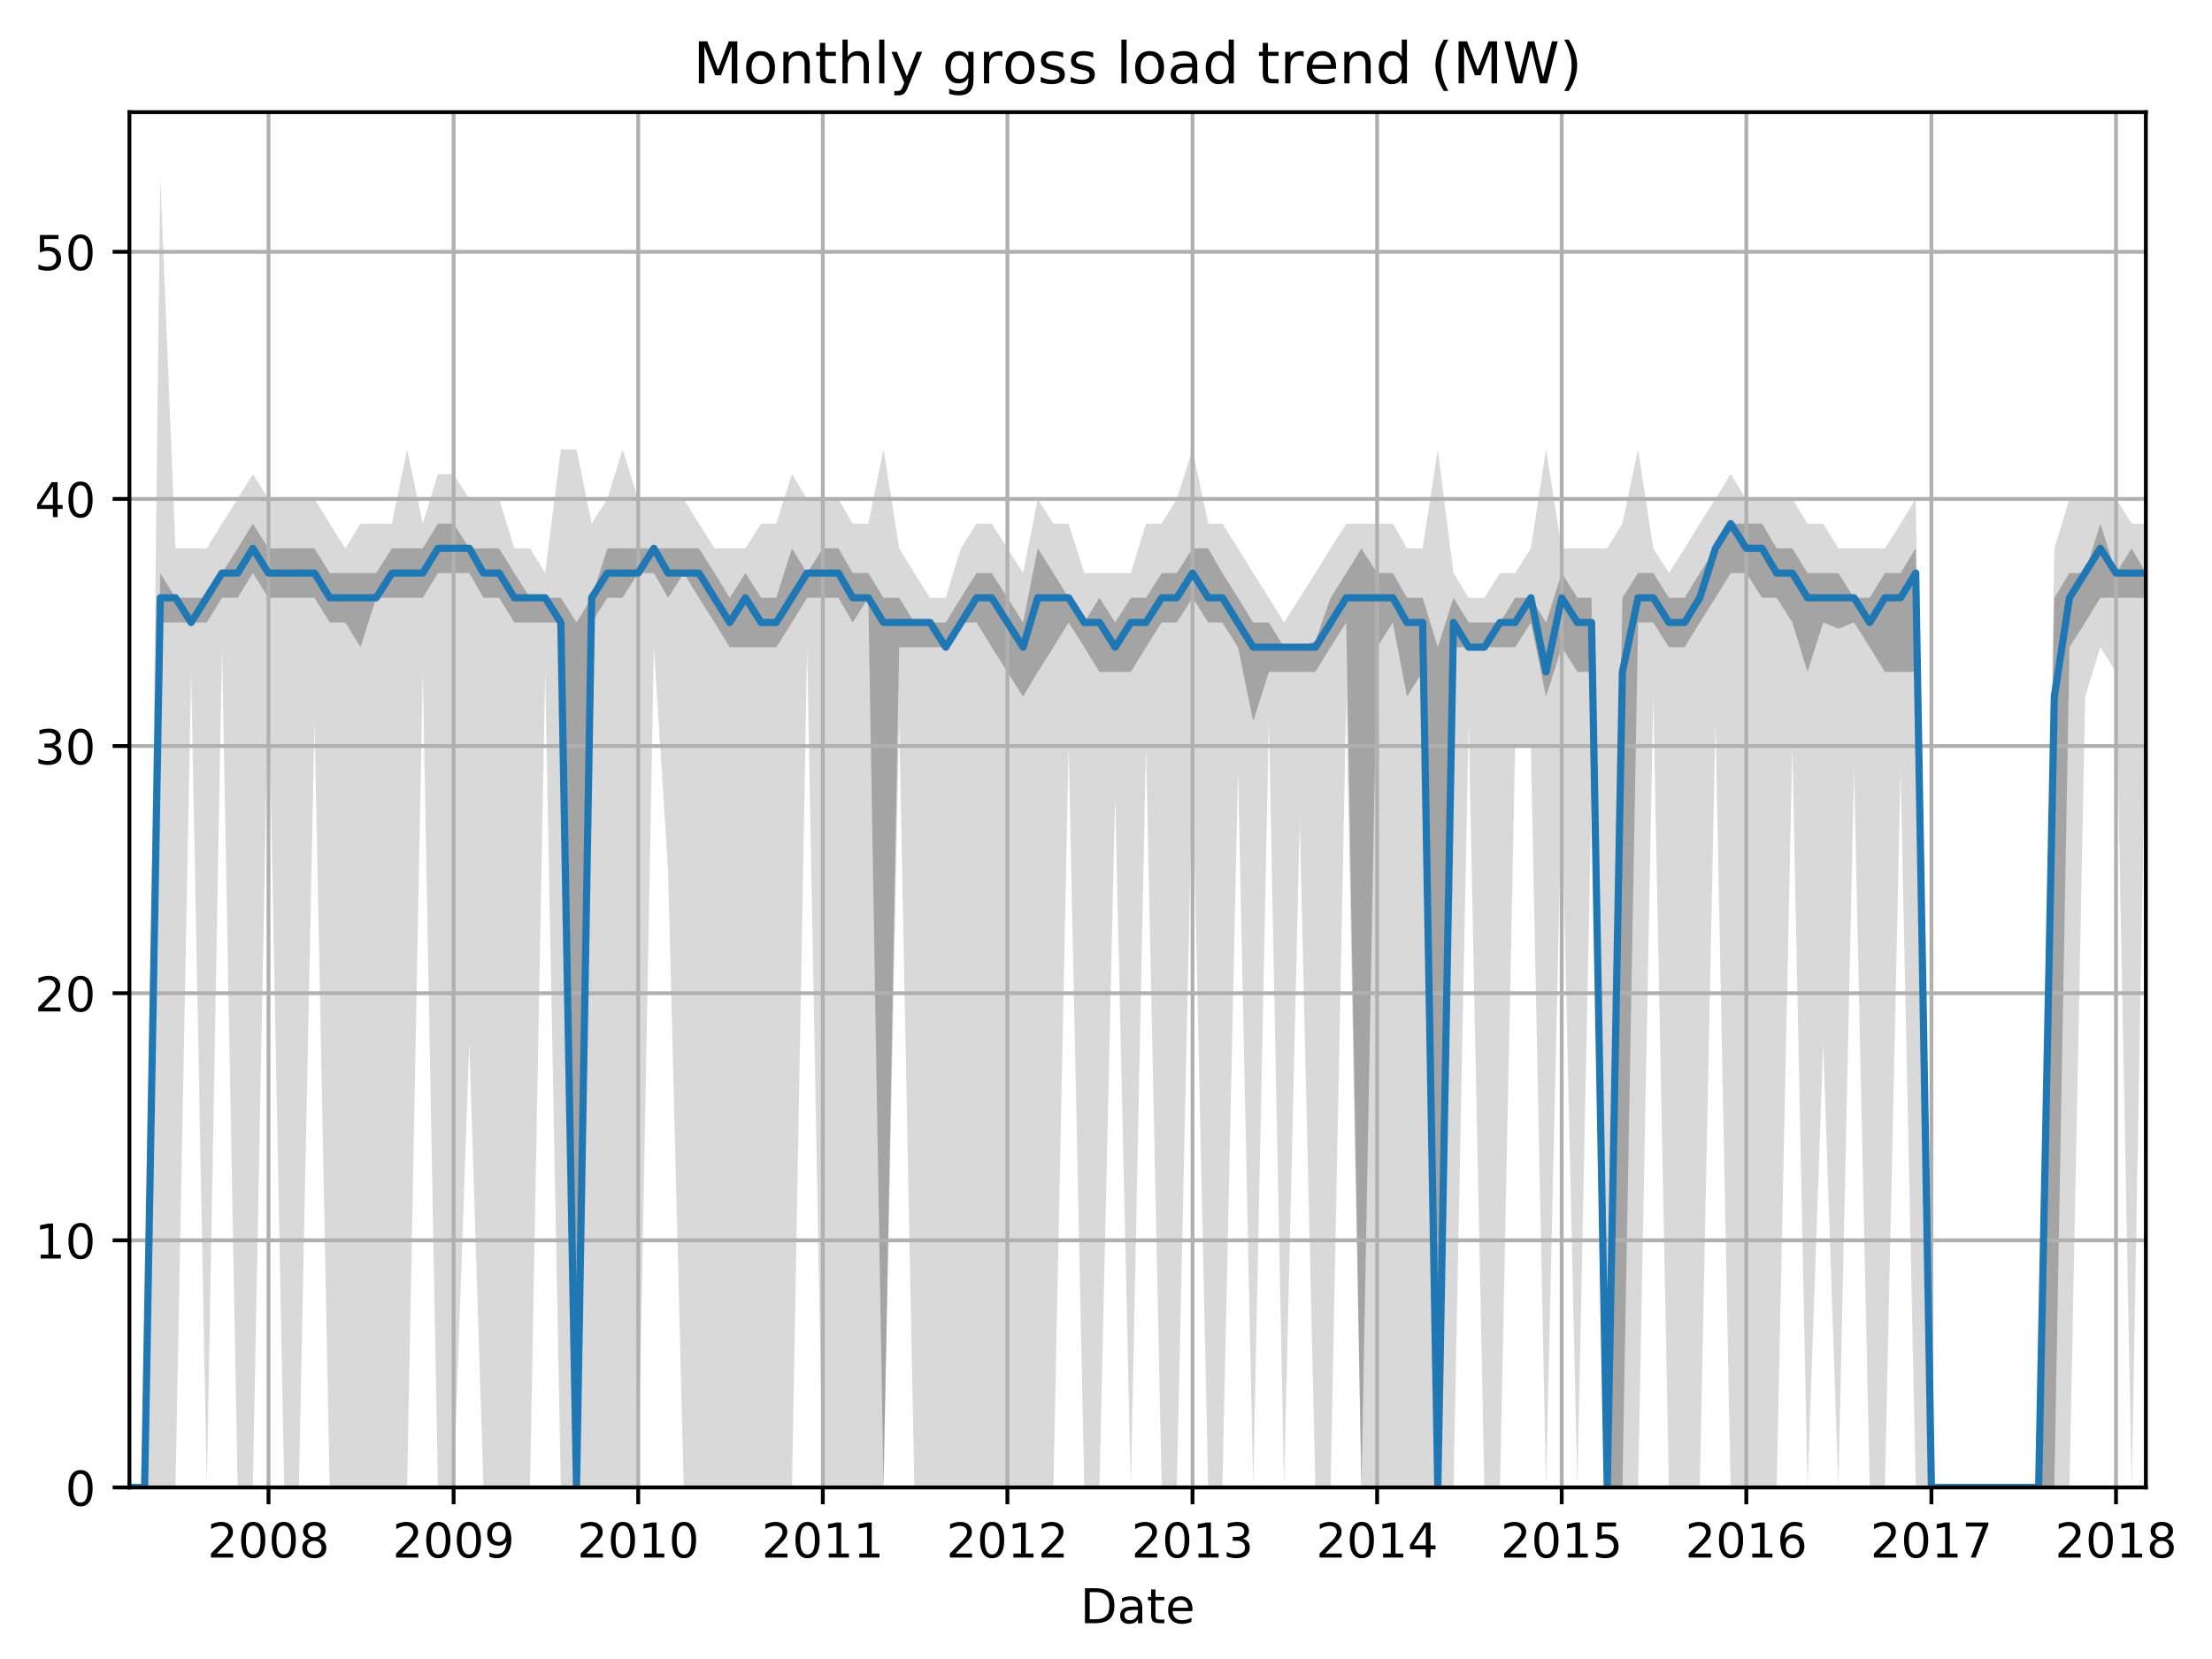 <?xml version="1.0" encoding="utf-8" standalone="no"?>
<!DOCTYPE svg PUBLIC "-//W3C//DTD SVG 1.1//EN"
  "http://www.w3.org/Graphics/SVG/1.1/DTD/svg11.dtd">
<!-- Created with matplotlib (http://matplotlib.org/) -->
<svg height="345.6pt" version="1.1" viewBox="0 0 460.8 345.6" width="460.8pt" xmlns="http://www.w3.org/2000/svg" xmlns:xlink="http://www.w3.org/1999/xlink">
 <defs>
  <style type="text/css">
*{stroke-linecap:butt;stroke-linejoin:round;}
  </style>
 </defs>
 <g id="figure_1">
  <g id="patch_1">
   <path d="M 0 345.6 
L 460.8 345.6 
L 460.8 0 
L 0 0 
z
" style="fill:none;"/>
  </g>
  <g id="axes_1">
   <g id="patch_2">
    <path d="M 26.962 309.863 
L 447.021 309.863 
L 447.021 23.365 
L 26.962 23.365 
z
" style="fill:none;"/>
   </g>
   <g id="PolyCollection_1">
    <path clip-path="url(#p471919aafb)" d="M 26.962 309.863 
L 26.962 309.863 
L 30.123 309.863 
L 33.389 309.863 
L 36.549 309.863 
L 39.816 139.972 
L 43.082 309.863 
L 46.242 134.824 
L 49.508 309.863 
L 52.669 309.863 
L 55.935 139.972 
L 59.201 309.863 
L 62.257 309.863 
L 65.523 150.269 
L 68.683 309.863 
L 71.949 309.863 
L 75.11 309.863 
L 78.376 309.863 
L 81.642 309.863 
L 84.803 309.863 
L 88.069 139.972 
L 91.23 309.863 
L 94.496 309.863 
L 97.762 217.196 
L 100.712 309.863 
L 103.978 309.863 
L 107.139 309.863 
L 110.405 309.863 
L 113.566 139.972 
L 116.832 309.863 
L 120.098 309.863 
L 123.258 309.863 
L 126.524 309.863 
L 129.685 309.863 
L 132.951 309.863 
L 136.217 134.824 
L 139.167 181.158 
L 142.433 309.863 
L 145.594 309.863 
L 148.86 309.863 
L 152.021 309.863 
L 155.287 309.863 
L 158.553 309.863 
L 161.714 309.863 
L 164.98 309.863 
L 168.14 134.824 
L 171.407 309.863 
L 174.673 309.863 
L 177.623 309.863 
L 180.889 309.863 
L 184.049 309.863 
L 187.315 150.269 
L 190.476 309.863 
L 193.742 309.863 
L 197.008 309.863 
L 200.169 309.863 
L 203.435 309.863 
L 206.596 309.863 
L 209.862 309.863 
L 213.128 309.863 
L 216.183 309.863 
L 219.449 309.863 
L 222.61 155.417 
L 225.876 309.863 
L 229.037 309.863 
L 232.303 165.713 
L 235.569 309.863 
L 238.73 155.417 
L 241.996 309.863 
L 245.157 309.863 
L 248.423 160.565 
L 251.689 309.863 
L 254.639 309.863 
L 257.905 160.565 
L 261.065 309.863 
L 264.332 150.269 
L 267.492 309.863 
L 270.758 170.862 
L 274.024 309.863 
L 277.185 309.863 
L 280.451 145.12 
L 283.612 309.863 
L 286.878 309.863 
L 290.144 309.863 
L 293.094 309.863 
L 296.36 309.863 
L 299.521 309.863 
L 302.787 309.863 
L 305.948 150.269 
L 309.214 309.863 
L 312.48 309.863 
L 315.64 155.417 
L 318.906 155.417 
L 322.067 309.863 
L 325.333 165.713 
L 328.599 309.863 
L 331.549 165.713 
L 334.815 309.863 
L 337.976 309.863 
L 341.242 309.863 
L 344.403 145.12 
L 347.669 309.863 
L 350.935 309.863 
L 354.096 309.863 
L 357.362 150.269 
L 360.523 309.863 
L 363.789 309.863 
L 367.055 309.863 
L 370.11 309.863 
L 373.376 155.417 
L 376.537 309.863 
L 379.803 217.196 
L 382.964 309.863 
L 386.23 160.565 
L 389.496 309.863 
L 392.656 309.863 
L 395.922 160.565 
L 399.083 309.863 
L 402.349 309.863 
L 405.615 309.863 
L 408.565 309.863 
L 411.831 309.863 
L 414.992 309.863 
L 418.258 309.863 
L 421.419 309.863 
L 424.685 309.863 
L 427.951 309.863 
L 431.112 309.863 
L 434.378 145.12 
L 437.539 134.824 
L 440.805 139.972 
L 444.071 309.863 
L 447.021 145.12 
L 447.021 109.083 
L 447.021 109.083 
L 444.071 109.083 
L 440.805 103.935 
L 437.539 103.935 
L 434.378 103.935 
L 431.112 103.935 
L 427.951 114.231 
L 424.685 309.863 
L 421.419 309.863 
L 418.258 309.863 
L 414.992 309.863 
L 411.831 309.863 
L 408.565 309.863 
L 405.615 309.863 
L 402.349 309.863 
L 399.083 103.935 
L 395.922 109.083 
L 392.656 114.231 
L 389.496 114.231 
L 386.23 114.231 
L 382.964 114.231 
L 379.803 109.083 
L 376.537 109.083 
L 373.376 103.935 
L 370.11 103.935 
L 367.055 103.935 
L 363.789 103.935 
L 360.523 98.786 
L 357.362 103.935 
L 354.096 109.083 
L 350.935 114.231 
L 347.669 119.379 
L 344.403 114.231 
L 341.242 93.638 
L 337.976 109.083 
L 334.815 114.231 
L 331.549 114.231 
L 328.599 114.231 
L 325.333 114.231 
L 322.067 93.638 
L 318.906 114.231 
L 315.64 119.379 
L 312.48 119.379 
L 309.214 124.528 
L 305.948 124.528 
L 302.787 119.379 
L 299.521 93.638 
L 296.36 114.231 
L 293.094 114.231 
L 290.144 109.083 
L 286.878 109.083 
L 283.612 109.083 
L 280.451 109.083 
L 277.185 114.231 
L 274.024 119.379 
L 270.758 124.528 
L 267.492 129.676 
L 264.332 124.528 
L 261.065 119.379 
L 257.905 114.231 
L 254.639 109.083 
L 251.689 109.083 
L 248.423 93.638 
L 245.157 103.935 
L 241.996 109.083 
L 238.73 109.083 
L 235.569 119.379 
L 232.303 119.379 
L 229.037 119.379 
L 225.876 119.379 
L 222.61 109.083 
L 219.449 109.083 
L 216.183 103.935 
L 213.128 119.379 
L 209.862 114.231 
L 206.596 109.083 
L 203.435 109.083 
L 200.169 114.231 
L 197.008 124.528 
L 193.742 124.528 
L 190.476 119.379 
L 187.315 114.231 
L 184.049 93.638 
L 180.889 109.083 
L 177.623 109.083 
L 174.673 103.935 
L 171.407 103.935 
L 168.14 103.935 
L 164.98 98.786 
L 161.714 109.083 
L 158.553 109.083 
L 155.287 114.231 
L 152.021 114.231 
L 148.86 114.231 
L 145.594 109.083 
L 142.433 103.935 
L 139.167 103.935 
L 136.217 103.935 
L 132.951 103.935 
L 129.685 93.638 
L 126.524 103.935 
L 123.258 109.083 
L 120.098 93.638 
L 116.832 93.638 
L 113.566 119.379 
L 110.405 114.231 
L 107.139 114.231 
L 103.978 103.935 
L 100.712 103.935 
L 97.762 103.935 
L 94.496 98.786 
L 91.23 98.786 
L 88.069 109.083 
L 84.803 93.638 
L 81.642 109.083 
L 78.376 109.083 
L 75.11 109.083 
L 71.949 114.231 
L 68.683 109.083 
L 65.523 103.935 
L 62.257 103.935 
L 59.201 103.935 
L 55.935 103.935 
L 52.669 98.786 
L 49.508 103.935 
L 46.242 109.083 
L 43.082 114.231 
L 39.816 114.231 
L 36.549 114.231 
L 33.389 37.008 
L 30.123 309.863 
L 26.962 309.863 
z
" style="fill:#808080;fill-opacity:0.3;"/>
   </g>
   <g id="PolyCollection_2">
    <path clip-path="url(#p471919aafb)" d="M 26.962 309.863 
L 26.962 309.863 
L 30.123 309.863 
L 33.389 129.676 
L 36.549 129.676 
L 39.816 129.676 
L 43.082 129.676 
L 46.242 124.528 
L 49.508 124.528 
L 52.669 119.379 
L 55.935 124.528 
L 59.201 124.528 
L 62.257 124.528 
L 65.523 124.528 
L 68.683 129.676 
L 71.949 129.676 
L 75.11 134.824 
L 78.376 124.528 
L 81.642 124.528 
L 84.803 124.528 
L 88.069 124.528 
L 91.23 119.379 
L 94.496 119.379 
L 97.762 119.379 
L 100.712 124.528 
L 103.978 124.528 
L 107.139 129.676 
L 110.405 129.676 
L 113.566 129.676 
L 116.832 129.676 
L 120.098 309.863 
L 123.258 129.676 
L 126.524 124.528 
L 129.685 124.528 
L 132.951 119.379 
L 136.217 119.379 
L 139.167 124.528 
L 142.433 119.379 
L 145.594 124.528 
L 148.86 129.676 
L 152.021 134.824 
L 155.287 134.824 
L 158.553 134.824 
L 161.714 134.824 
L 164.98 129.676 
L 168.14 124.528 
L 171.407 124.528 
L 174.673 124.528 
L 177.623 129.676 
L 180.889 124.528 
L 184.049 309.863 
L 187.315 134.824 
L 190.476 134.824 
L 193.742 134.824 
L 197.008 134.824 
L 200.169 129.676 
L 203.435 129.676 
L 206.596 134.824 
L 209.862 139.972 
L 213.128 145.12 
L 216.183 139.972 
L 219.449 134.824 
L 222.61 129.676 
L 225.876 134.824 
L 229.037 139.972 
L 232.303 139.972 
L 235.569 139.972 
L 238.73 134.824 
L 241.996 129.676 
L 245.157 129.676 
L 248.423 124.528 
L 251.689 129.676 
L 254.639 129.676 
L 257.905 134.824 
L 261.065 150.269 
L 264.332 139.972 
L 267.492 139.972 
L 270.758 139.972 
L 274.024 139.972 
L 277.185 134.824 
L 280.451 129.676 
L 283.612 309.863 
L 286.878 134.824 
L 290.144 129.676 
L 293.094 145.12 
L 296.36 139.972 
L 299.521 309.863 
L 302.787 134.824 
L 305.948 134.824 
L 309.214 134.824 
L 312.48 134.824 
L 315.64 134.824 
L 318.906 129.676 
L 322.067 145.12 
L 325.333 134.824 
L 328.599 139.972 
L 331.549 139.972 
L 334.815 309.863 
L 337.976 309.863 
L 341.242 129.676 
L 344.403 129.676 
L 347.669 134.824 
L 350.935 134.824 
L 354.096 129.676 
L 357.362 124.528 
L 360.523 119.379 
L 363.789 119.379 
L 367.055 124.528 
L 370.11 124.528 
L 373.376 129.676 
L 376.537 139.972 
L 379.803 129.676 
L 382.964 130.963 
L 386.23 129.676 
L 389.496 134.824 
L 392.656 139.972 
L 395.922 139.972 
L 399.083 139.972 
L 402.349 309.863 
L 405.615 309.863 
L 408.565 309.863 
L 411.831 309.863 
L 414.992 309.863 
L 418.258 309.863 
L 421.419 309.863 
L 424.685 309.863 
L 427.951 309.863 
L 431.112 134.824 
L 434.378 129.676 
L 437.539 124.528 
L 440.805 124.528 
L 444.071 124.528 
L 447.021 124.528 
L 447.021 119.379 
L 447.021 119.379 
L 444.071 114.231 
L 440.805 119.379 
L 437.539 109.083 
L 434.378 119.379 
L 431.112 119.379 
L 427.951 124.528 
L 424.685 309.863 
L 421.419 309.863 
L 418.258 309.863 
L 414.992 309.863 
L 411.831 309.863 
L 408.565 309.863 
L 405.615 309.863 
L 402.349 309.863 
L 399.083 114.231 
L 395.922 119.379 
L 392.656 119.379 
L 389.496 124.528 
L 386.23 124.528 
L 382.964 119.379 
L 379.803 119.379 
L 376.537 119.379 
L 373.376 114.231 
L 370.11 114.231 
L 367.055 109.083 
L 363.789 109.083 
L 360.523 109.083 
L 357.362 114.231 
L 354.096 119.379 
L 350.935 124.528 
L 347.669 124.528 
L 344.403 119.379 
L 341.242 119.379 
L 337.976 124.528 
L 334.815 309.863 
L 331.549 124.528 
L 328.599 124.528 
L 325.333 119.379 
L 322.067 129.676 
L 318.906 124.528 
L 315.64 124.528 
L 312.48 129.676 
L 309.214 129.676 
L 305.948 129.676 
L 302.787 124.528 
L 299.521 134.824 
L 296.36 124.528 
L 293.094 124.528 
L 290.144 119.379 
L 286.878 119.379 
L 283.612 114.231 
L 280.451 119.379 
L 277.185 124.528 
L 274.024 133.537 
L 270.758 134.824 
L 267.492 134.824 
L 264.332 129.676 
L 261.065 129.676 
L 257.905 124.528 
L 254.639 119.379 
L 251.689 114.231 
L 248.423 114.231 
L 245.157 119.379 
L 241.996 119.379 
L 238.73 124.528 
L 235.569 124.528 
L 232.303 129.676 
L 229.037 124.528 
L 225.876 129.676 
L 222.61 124.528 
L 219.449 119.379 
L 216.183 114.231 
L 213.128 129.676 
L 209.862 124.528 
L 206.596 119.379 
L 203.435 119.379 
L 200.169 124.528 
L 197.008 129.676 
L 193.742 129.676 
L 190.476 129.676 
L 187.315 124.528 
L 184.049 124.528 
L 180.889 119.379 
L 177.623 119.379 
L 174.673 114.231 
L 171.407 114.231 
L 168.14 119.379 
L 164.98 114.231 
L 161.714 124.528 
L 158.553 124.528 
L 155.287 119.379 
L 152.021 124.528 
L 148.86 119.379 
L 145.594 114.231 
L 142.433 114.231 
L 139.167 114.231 
L 136.217 114.231 
L 132.951 114.231 
L 129.685 114.231 
L 126.524 114.231 
L 123.258 124.528 
L 120.098 129.676 
L 116.832 124.528 
L 113.566 124.528 
L 110.405 124.528 
L 107.139 119.379 
L 103.978 114.231 
L 100.712 114.231 
L 97.762 114.231 
L 94.496 109.083 
L 91.23 109.083 
L 88.069 114.231 
L 84.803 114.231 
L 81.642 114.231 
L 78.376 119.379 
L 75.11 119.379 
L 71.949 119.379 
L 68.683 119.379 
L 65.523 114.231 
L 62.257 114.231 
L 59.201 114.231 
L 55.935 114.231 
L 52.669 109.083 
L 49.508 114.231 
L 46.242 119.379 
L 43.082 124.528 
L 39.816 124.528 
L 36.549 124.528 
L 33.389 119.379 
L 30.123 309.863 
L 26.962 309.863 
z
" style="fill:#808080;fill-opacity:0.6;"/>
   </g>
   <g id="matplotlib.axis_1">
    <g id="xtick_1">
     <g id="line2d_1">
      <path clip-path="url(#p471919aafb)" d="M 55.935 309.863 
L 55.935 23.365 
" style="fill:none;stroke:#b0b0b0;stroke-linecap:square;stroke-width:0.8;"/>
     </g>
     <g id="line2d_2">
      <defs>
       <path d="M 0 0 
L 0 3.5 
" id="mc0fba132fa" style="stroke:#000000;stroke-width:0.8;"/>
      </defs>
      <g>
       <use style="stroke:#000000;stroke-width:0.8;" x="55.935" xlink:href="#mc0fba132fa" y="309.863"/>
      </g>
     </g>
     <g id="text_1">
      <!-- 2008 -->
      <defs>
       <path d="M 19.188 8.297 
L 53.609 8.297 
L 53.609 0 
L 7.328 0 
L 7.328 8.297 
Q 12.938 14.109 22.625 23.891 
Q 32.328 33.688 34.812 36.531 
Q 39.547 41.844 41.422 45.531 
Q 43.312 49.219 43.312 52.781 
Q 43.312 58.594 39.234 62.25 
Q 35.156 65.922 28.609 65.922 
Q 23.969 65.922 18.812 64.312 
Q 13.672 62.703 7.812 59.422 
L 7.812 69.391 
Q 13.766 71.781 18.938 73 
Q 24.125 74.219 28.422 74.219 
Q 39.75 74.219 46.484 68.547 
Q 53.219 62.891 53.219 53.422 
Q 53.219 48.922 51.531 44.891 
Q 49.859 40.875 45.406 35.406 
Q 44.188 33.984 37.641 27.219 
Q 31.109 20.453 19.188 8.297 
z
" id="DejaVuSans-32"/>
       <path d="M 31.781 66.406 
Q 24.172 66.406 20.328 58.906 
Q 16.5 51.422 16.5 36.375 
Q 16.5 21.391 20.328 13.891 
Q 24.172 6.391 31.781 6.391 
Q 39.453 6.391 43.281 13.891 
Q 47.125 21.391 47.125 36.375 
Q 47.125 51.422 43.281 58.906 
Q 39.453 66.406 31.781 66.406 
z
M 31.781 74.219 
Q 44.047 74.219 50.516 64.516 
Q 56.984 54.828 56.984 36.375 
Q 56.984 17.969 50.516 8.266 
Q 44.047 -1.422 31.781 -1.422 
Q 19.531 -1.422 13.062 8.266 
Q 6.594 17.969 6.594 36.375 
Q 6.594 54.828 13.062 64.516 
Q 19.531 74.219 31.781 74.219 
z
" id="DejaVuSans-30"/>
       <path d="M 31.781 34.625 
Q 24.75 34.625 20.719 30.859 
Q 16.703 27.094 16.703 20.516 
Q 16.703 13.922 20.719 10.156 
Q 24.75 6.391 31.781 6.391 
Q 38.812 6.391 42.859 10.172 
Q 46.922 13.969 46.922 20.516 
Q 46.922 27.094 42.891 30.859 
Q 38.875 34.625 31.781 34.625 
z
M 21.922 38.812 
Q 15.578 40.375 12.031 44.719 
Q 8.5 49.078 8.5 55.328 
Q 8.5 64.062 14.719 69.141 
Q 20.953 74.219 31.781 74.219 
Q 42.672 74.219 48.875 69.141 
Q 55.078 64.062 55.078 55.328 
Q 55.078 49.078 51.531 44.719 
Q 48 40.375 41.703 38.812 
Q 48.828 37.156 52.797 32.312 
Q 56.781 27.484 56.781 20.516 
Q 56.781 9.906 50.312 4.234 
Q 43.844 -1.422 31.781 -1.422 
Q 19.734 -1.422 13.25 4.234 
Q 6.781 9.906 6.781 20.516 
Q 6.781 27.484 10.781 32.312 
Q 14.797 37.156 21.922 38.812 
z
M 18.312 54.391 
Q 18.312 48.734 21.844 45.562 
Q 25.391 42.391 31.781 42.391 
Q 38.141 42.391 41.719 45.562 
Q 45.312 48.734 45.312 54.391 
Q 45.312 60.062 41.719 63.234 
Q 38.141 66.406 31.781 66.406 
Q 25.391 66.406 21.844 63.234 
Q 18.312 60.062 18.312 54.391 
z
" id="DejaVuSans-38"/>
      </defs>
      <g transform="translate(43.21 324.462)scale(0.1 -0.1)">
       <use xlink:href="#DejaVuSans-32"/>
       <use x="63.623" xlink:href="#DejaVuSans-30"/>
       <use x="127.246" xlink:href="#DejaVuSans-30"/>
       <use x="190.869" xlink:href="#DejaVuSans-38"/>
      </g>
     </g>
    </g>
    <g id="xtick_2">
     <g id="line2d_3">
      <path clip-path="url(#p471919aafb)" d="M 94.496 309.863 
L 94.496 23.365 
" style="fill:none;stroke:#b0b0b0;stroke-linecap:square;stroke-width:0.8;"/>
     </g>
     <g id="line2d_4">
      <g>
       <use style="stroke:#000000;stroke-width:0.8;" x="94.496" xlink:href="#mc0fba132fa" y="309.863"/>
      </g>
     </g>
     <g id="text_2">
      <!-- 2009 -->
      <defs>
       <path d="M 10.984 1.516 
L 10.984 10.5 
Q 14.703 8.734 18.5 7.812 
Q 22.312 6.891 25.984 6.891 
Q 35.75 6.891 40.891 13.453 
Q 46.047 20.016 46.781 33.406 
Q 43.953 29.203 39.594 26.953 
Q 35.25 24.703 29.984 24.703 
Q 19.047 24.703 12.672 31.312 
Q 6.297 37.938 6.297 49.422 
Q 6.297 60.641 12.938 67.422 
Q 19.578 74.219 30.609 74.219 
Q 43.266 74.219 49.922 64.516 
Q 56.594 54.828 56.594 36.375 
Q 56.594 19.141 48.406 8.859 
Q 40.234 -1.422 26.422 -1.422 
Q 22.703 -1.422 18.891 -0.688 
Q 15.094 0.047 10.984 1.516 
z
M 30.609 32.422 
Q 37.25 32.422 41.125 36.953 
Q 45.016 41.5 45.016 49.422 
Q 45.016 57.281 41.125 61.844 
Q 37.25 66.406 30.609 66.406 
Q 23.969 66.406 20.094 61.844 
Q 16.219 57.281 16.219 49.422 
Q 16.219 41.5 20.094 36.953 
Q 23.969 32.422 30.609 32.422 
z
" id="DejaVuSans-39"/>
      </defs>
      <g transform="translate(81.771 324.462)scale(0.1 -0.1)">
       <use xlink:href="#DejaVuSans-32"/>
       <use x="63.623" xlink:href="#DejaVuSans-30"/>
       <use x="127.246" xlink:href="#DejaVuSans-30"/>
       <use x="190.869" xlink:href="#DejaVuSans-39"/>
      </g>
     </g>
    </g>
    <g id="xtick_3">
     <g id="line2d_5">
      <path clip-path="url(#p471919aafb)" d="M 132.951 309.863 
L 132.951 23.365 
" style="fill:none;stroke:#b0b0b0;stroke-linecap:square;stroke-width:0.8;"/>
     </g>
     <g id="line2d_6">
      <g>
       <use style="stroke:#000000;stroke-width:0.8;" x="132.951" xlink:href="#mc0fba132fa" y="309.863"/>
      </g>
     </g>
     <g id="text_3">
      <!-- 2010 -->
      <defs>
       <path d="M 12.406 8.297 
L 28.516 8.297 
L 28.516 63.922 
L 10.984 60.406 
L 10.984 69.391 
L 28.422 72.906 
L 38.281 72.906 
L 38.281 8.297 
L 54.391 8.297 
L 54.391 0 
L 12.406 0 
z
" id="DejaVuSans-31"/>
      </defs>
      <g transform="translate(120.226 324.462)scale(0.1 -0.1)">
       <use xlink:href="#DejaVuSans-32"/>
       <use x="63.623" xlink:href="#DejaVuSans-30"/>
       <use x="127.246" xlink:href="#DejaVuSans-31"/>
       <use x="190.869" xlink:href="#DejaVuSans-30"/>
      </g>
     </g>
    </g>
    <g id="xtick_4">
     <g id="line2d_7">
      <path clip-path="url(#p471919aafb)" d="M 171.407 309.863 
L 171.407 23.365 
" style="fill:none;stroke:#b0b0b0;stroke-linecap:square;stroke-width:0.8;"/>
     </g>
     <g id="line2d_8">
      <g>
       <use style="stroke:#000000;stroke-width:0.8;" x="171.407" xlink:href="#mc0fba132fa" y="309.863"/>
      </g>
     </g>
     <g id="text_4">
      <!-- 2011 -->
      <g transform="translate(158.682 324.462)scale(0.1 -0.1)">
       <use xlink:href="#DejaVuSans-32"/>
       <use x="63.623" xlink:href="#DejaVuSans-30"/>
       <use x="127.246" xlink:href="#DejaVuSans-31"/>
       <use x="190.869" xlink:href="#DejaVuSans-31"/>
      </g>
     </g>
    </g>
    <g id="xtick_5">
     <g id="line2d_9">
      <path clip-path="url(#p471919aafb)" d="M 209.862 309.863 
L 209.862 23.365 
" style="fill:none;stroke:#b0b0b0;stroke-linecap:square;stroke-width:0.8;"/>
     </g>
     <g id="line2d_10">
      <g>
       <use style="stroke:#000000;stroke-width:0.8;" x="209.862" xlink:href="#mc0fba132fa" y="309.863"/>
      </g>
     </g>
     <g id="text_5">
      <!-- 2012 -->
      <g transform="translate(197.137 324.462)scale(0.1 -0.1)">
       <use xlink:href="#DejaVuSans-32"/>
       <use x="63.623" xlink:href="#DejaVuSans-30"/>
       <use x="127.246" xlink:href="#DejaVuSans-31"/>
       <use x="190.869" xlink:href="#DejaVuSans-32"/>
      </g>
     </g>
    </g>
    <g id="xtick_6">
     <g id="line2d_11">
      <path clip-path="url(#p471919aafb)" d="M 248.423 309.863 
L 248.423 23.365 
" style="fill:none;stroke:#b0b0b0;stroke-linecap:square;stroke-width:0.8;"/>
     </g>
     <g id="line2d_12">
      <g>
       <use style="stroke:#000000;stroke-width:0.8;" x="248.423" xlink:href="#mc0fba132fa" y="309.863"/>
      </g>
     </g>
     <g id="text_6">
      <!-- 2013 -->
      <defs>
       <path d="M 40.578 39.312 
Q 47.656 37.797 51.625 33 
Q 55.609 28.219 55.609 21.188 
Q 55.609 10.406 48.188 4.484 
Q 40.766 -1.422 27.094 -1.422 
Q 22.516 -1.422 17.656 -0.516 
Q 12.797 0.391 7.625 2.203 
L 7.625 11.719 
Q 11.719 9.328 16.594 8.109 
Q 21.484 6.891 26.812 6.891 
Q 36.078 6.891 40.938 10.547 
Q 45.797 14.203 45.797 21.188 
Q 45.797 27.641 41.281 31.266 
Q 36.766 34.906 28.719 34.906 
L 20.219 34.906 
L 20.219 43.016 
L 29.109 43.016 
Q 36.375 43.016 40.234 45.922 
Q 44.094 48.828 44.094 54.297 
Q 44.094 59.906 40.109 62.906 
Q 36.141 65.922 28.719 65.922 
Q 24.656 65.922 20.016 65.031 
Q 15.375 64.156 9.812 62.312 
L 9.812 71.094 
Q 15.438 72.656 20.344 73.438 
Q 25.25 74.219 29.594 74.219 
Q 40.828 74.219 47.359 69.109 
Q 53.906 64.016 53.906 55.328 
Q 53.906 49.266 50.438 45.094 
Q 46.969 40.922 40.578 39.312 
z
" id="DejaVuSans-33"/>
      </defs>
      <g transform="translate(235.698 324.462)scale(0.1 -0.1)">
       <use xlink:href="#DejaVuSans-32"/>
       <use x="63.623" xlink:href="#DejaVuSans-30"/>
       <use x="127.246" xlink:href="#DejaVuSans-31"/>
       <use x="190.869" xlink:href="#DejaVuSans-33"/>
      </g>
     </g>
    </g>
    <g id="xtick_7">
     <g id="line2d_13">
      <path clip-path="url(#p471919aafb)" d="M 286.878 309.863 
L 286.878 23.365 
" style="fill:none;stroke:#b0b0b0;stroke-linecap:square;stroke-width:0.8;"/>
     </g>
     <g id="line2d_14">
      <g>
       <use style="stroke:#000000;stroke-width:0.8;" x="286.878" xlink:href="#mc0fba132fa" y="309.863"/>
      </g>
     </g>
     <g id="text_7">
      <!-- 2014 -->
      <defs>
       <path d="M 37.797 64.312 
L 12.891 25.391 
L 37.797 25.391 
z
M 35.203 72.906 
L 47.609 72.906 
L 47.609 25.391 
L 58.016 25.391 
L 58.016 17.188 
L 47.609 17.188 
L 47.609 0 
L 37.797 0 
L 37.797 17.188 
L 4.891 17.188 
L 4.891 26.703 
z
" id="DejaVuSans-34"/>
      </defs>
      <g transform="translate(274.153 324.462)scale(0.1 -0.1)">
       <use xlink:href="#DejaVuSans-32"/>
       <use x="63.623" xlink:href="#DejaVuSans-30"/>
       <use x="127.246" xlink:href="#DejaVuSans-31"/>
       <use x="190.869" xlink:href="#DejaVuSans-34"/>
      </g>
     </g>
    </g>
    <g id="xtick_8">
     <g id="line2d_15">
      <path clip-path="url(#p471919aafb)" d="M 325.333 309.863 
L 325.333 23.365 
" style="fill:none;stroke:#b0b0b0;stroke-linecap:square;stroke-width:0.8;"/>
     </g>
     <g id="line2d_16">
      <g>
       <use style="stroke:#000000;stroke-width:0.8;" x="325.333" xlink:href="#mc0fba132fa" y="309.863"/>
      </g>
     </g>
     <g id="text_8">
      <!-- 2015 -->
      <defs>
       <path d="M 10.797 72.906 
L 49.516 72.906 
L 49.516 64.594 
L 19.828 64.594 
L 19.828 46.734 
Q 21.969 47.469 24.109 47.828 
Q 26.266 48.188 28.422 48.188 
Q 40.625 48.188 47.75 41.5 
Q 54.891 34.812 54.891 23.391 
Q 54.891 11.625 47.562 5.094 
Q 40.234 -1.422 26.906 -1.422 
Q 22.312 -1.422 17.547 -0.641 
Q 12.797 0.141 7.719 1.703 
L 7.719 11.625 
Q 12.109 9.234 16.797 8.062 
Q 21.484 6.891 26.703 6.891 
Q 35.156 6.891 40.078 11.328 
Q 45.016 15.766 45.016 23.391 
Q 45.016 31 40.078 35.438 
Q 35.156 39.891 26.703 39.891 
Q 22.75 39.891 18.812 39.016 
Q 14.891 38.141 10.797 36.281 
z
" id="DejaVuSans-35"/>
      </defs>
      <g transform="translate(312.608 324.462)scale(0.1 -0.1)">
       <use xlink:href="#DejaVuSans-32"/>
       <use x="63.623" xlink:href="#DejaVuSans-30"/>
       <use x="127.246" xlink:href="#DejaVuSans-31"/>
       <use x="190.869" xlink:href="#DejaVuSans-35"/>
      </g>
     </g>
    </g>
    <g id="xtick_9">
     <g id="line2d_17">
      <path clip-path="url(#p471919aafb)" d="M 363.789 309.863 
L 363.789 23.365 
" style="fill:none;stroke:#b0b0b0;stroke-linecap:square;stroke-width:0.8;"/>
     </g>
     <g id="line2d_18">
      <g>
       <use style="stroke:#000000;stroke-width:0.8;" x="363.789" xlink:href="#mc0fba132fa" y="309.863"/>
      </g>
     </g>
     <g id="text_9">
      <!-- 2016 -->
      <defs>
       <path d="M 33.016 40.375 
Q 26.375 40.375 22.484 35.828 
Q 18.609 31.297 18.609 23.391 
Q 18.609 15.531 22.484 10.953 
Q 26.375 6.391 33.016 6.391 
Q 39.656 6.391 43.531 10.953 
Q 47.406 15.531 47.406 23.391 
Q 47.406 31.297 43.531 35.828 
Q 39.656 40.375 33.016 40.375 
z
M 52.594 71.297 
L 52.594 62.312 
Q 48.875 64.062 45.094 64.984 
Q 41.312 65.922 37.594 65.922 
Q 27.828 65.922 22.672 59.328 
Q 17.531 52.734 16.797 39.406 
Q 19.672 43.656 24.016 45.922 
Q 28.375 48.188 33.594 48.188 
Q 44.578 48.188 50.953 41.516 
Q 57.328 34.859 57.328 23.391 
Q 57.328 12.156 50.688 5.359 
Q 44.047 -1.422 33.016 -1.422 
Q 20.359 -1.422 13.672 8.266 
Q 6.984 17.969 6.984 36.375 
Q 6.984 53.656 15.188 63.938 
Q 23.391 74.219 37.203 74.219 
Q 40.922 74.219 44.703 73.484 
Q 48.484 72.75 52.594 71.297 
z
" id="DejaVuSans-36"/>
      </defs>
      <g transform="translate(351.064 324.462)scale(0.1 -0.1)">
       <use xlink:href="#DejaVuSans-32"/>
       <use x="63.623" xlink:href="#DejaVuSans-30"/>
       <use x="127.246" xlink:href="#DejaVuSans-31"/>
       <use x="190.869" xlink:href="#DejaVuSans-36"/>
      </g>
     </g>
    </g>
    <g id="xtick_10">
     <g id="line2d_19">
      <path clip-path="url(#p471919aafb)" d="M 402.349 309.863 
L 402.349 23.365 
" style="fill:none;stroke:#b0b0b0;stroke-linecap:square;stroke-width:0.8;"/>
     </g>
     <g id="line2d_20">
      <g>
       <use style="stroke:#000000;stroke-width:0.8;" x="402.349" xlink:href="#mc0fba132fa" y="309.863"/>
      </g>
     </g>
     <g id="text_10">
      <!-- 2017 -->
      <defs>
       <path d="M 8.203 72.906 
L 55.078 72.906 
L 55.078 68.703 
L 28.609 0 
L 18.312 0 
L 43.219 64.594 
L 8.203 64.594 
z
" id="DejaVuSans-37"/>
      </defs>
      <g transform="translate(389.624 324.462)scale(0.1 -0.1)">
       <use xlink:href="#DejaVuSans-32"/>
       <use x="63.623" xlink:href="#DejaVuSans-30"/>
       <use x="127.246" xlink:href="#DejaVuSans-31"/>
       <use x="190.869" xlink:href="#DejaVuSans-37"/>
      </g>
     </g>
    </g>
    <g id="xtick_11">
     <g id="line2d_21">
      <path clip-path="url(#p471919aafb)" d="M 440.805 309.863 
L 440.805 23.365 
" style="fill:none;stroke:#b0b0b0;stroke-linecap:square;stroke-width:0.8;"/>
     </g>
     <g id="line2d_22">
      <g>
       <use style="stroke:#000000;stroke-width:0.8;" x="440.805" xlink:href="#mc0fba132fa" y="309.863"/>
      </g>
     </g>
     <g id="text_11">
      <!-- 2018 -->
      <g transform="translate(428.08 324.462)scale(0.1 -0.1)">
       <use xlink:href="#DejaVuSans-32"/>
       <use x="63.623" xlink:href="#DejaVuSans-30"/>
       <use x="127.246" xlink:href="#DejaVuSans-31"/>
       <use x="190.869" xlink:href="#DejaVuSans-38"/>
      </g>
     </g>
    </g>
    <g id="text_12">
     <!-- Date -->
     <defs>
      <path d="M 19.672 64.797 
L 19.672 8.109 
L 31.594 8.109 
Q 46.688 8.109 53.688 14.938 
Q 60.688 21.781 60.688 36.531 
Q 60.688 51.172 53.688 57.984 
Q 46.688 64.797 31.594 64.797 
z
M 9.812 72.906 
L 30.078 72.906 
Q 51.266 72.906 61.172 64.094 
Q 71.094 55.281 71.094 36.531 
Q 71.094 17.672 61.125 8.828 
Q 51.172 0 30.078 0 
L 9.812 0 
z
" id="DejaVuSans-44"/>
      <path d="M 34.281 27.484 
Q 23.391 27.484 19.188 25 
Q 14.984 22.516 14.984 16.5 
Q 14.984 11.719 18.141 8.906 
Q 21.297 6.109 26.703 6.109 
Q 34.188 6.109 38.703 11.406 
Q 43.219 16.703 43.219 25.484 
L 43.219 27.484 
z
M 52.203 31.203 
L 52.203 0 
L 43.219 0 
L 43.219 8.297 
Q 40.141 3.328 35.547 0.953 
Q 30.953 -1.422 24.312 -1.422 
Q 15.922 -1.422 10.953 3.297 
Q 6 8.016 6 15.922 
Q 6 25.141 12.172 29.828 
Q 18.359 34.516 30.609 34.516 
L 43.219 34.516 
L 43.219 35.406 
Q 43.219 41.609 39.141 45 
Q 35.062 48.391 27.688 48.391 
Q 23 48.391 18.547 47.266 
Q 14.109 46.141 10.016 43.891 
L 10.016 52.203 
Q 14.938 54.109 19.578 55.047 
Q 24.219 56 28.609 56 
Q 40.484 56 46.344 49.844 
Q 52.203 43.703 52.203 31.203 
z
" id="DejaVuSans-61"/>
      <path d="M 18.312 70.219 
L 18.312 54.688 
L 36.812 54.688 
L 36.812 47.703 
L 18.312 47.703 
L 18.312 18.016 
Q 18.312 11.328 20.141 9.422 
Q 21.969 7.516 27.594 7.516 
L 36.812 7.516 
L 36.812 0 
L 27.594 0 
Q 17.188 0 13.234 3.875 
Q 9.281 7.766 9.281 18.016 
L 9.281 47.703 
L 2.688 47.703 
L 2.688 54.688 
L 9.281 54.688 
L 9.281 70.219 
z
" id="DejaVuSans-74"/>
      <path d="M 56.203 29.594 
L 56.203 25.203 
L 14.891 25.203 
Q 15.484 15.922 20.484 11.062 
Q 25.484 6.203 34.422 6.203 
Q 39.594 6.203 44.453 7.469 
Q 49.312 8.734 54.109 11.281 
L 54.109 2.781 
Q 49.266 0.734 44.188 -0.344 
Q 39.109 -1.422 33.891 -1.422 
Q 20.797 -1.422 13.156 6.188 
Q 5.516 13.812 5.516 26.812 
Q 5.516 40.234 12.766 48.109 
Q 20.016 56 32.328 56 
Q 43.359 56 49.781 48.891 
Q 56.203 41.797 56.203 29.594 
z
M 47.219 32.234 
Q 47.125 39.594 43.094 43.984 
Q 39.062 48.391 32.422 48.391 
Q 24.906 48.391 20.391 44.141 
Q 15.875 39.891 15.188 32.172 
z
" id="DejaVuSans-65"/>
     </defs>
     <g transform="translate(225.041 338.14)scale(0.1 -0.1)">
      <use xlink:href="#DejaVuSans-44"/>
      <use x="77.002" xlink:href="#DejaVuSans-61"/>
      <use x="138.281" xlink:href="#DejaVuSans-74"/>
      <use x="177.49" xlink:href="#DejaVuSans-65"/>
     </g>
    </g>
   </g>
   <g id="matplotlib.axis_2">
    <g id="ytick_1">
     <g id="line2d_23">
      <path clip-path="url(#p471919aafb)" d="M 26.962 309.863 
L 447.021 309.863 
" style="fill:none;stroke:#b0b0b0;stroke-linecap:square;stroke-width:0.8;"/>
     </g>
     <g id="line2d_24">
      <defs>
       <path d="M 0 0 
L -3.5 0 
" id="m2682c821d6" style="stroke:#000000;stroke-width:0.8;"/>
      </defs>
      <g>
       <use style="stroke:#000000;stroke-width:0.8;" x="26.962" xlink:href="#m2682c821d6" y="309.863"/>
      </g>
     </g>
     <g id="text_13">
      <!-- 0 -->
      <g transform="translate(13.6 313.663)scale(0.1 -0.1)">
       <use xlink:href="#DejaVuSans-30"/>
      </g>
     </g>
    </g>
    <g id="ytick_2">
     <g id="line2d_25">
      <path clip-path="url(#p471919aafb)" d="M 26.962 258.381 
L 447.021 258.381 
" style="fill:none;stroke:#b0b0b0;stroke-linecap:square;stroke-width:0.8;"/>
     </g>
     <g id="line2d_26">
      <g>
       <use style="stroke:#000000;stroke-width:0.8;" x="26.962" xlink:href="#m2682c821d6" y="258.381"/>
      </g>
     </g>
     <g id="text_14">
      <!-- 10 -->
      <g transform="translate(7.237 262.181)scale(0.1 -0.1)">
       <use xlink:href="#DejaVuSans-31"/>
       <use x="63.623" xlink:href="#DejaVuSans-30"/>
      </g>
     </g>
    </g>
    <g id="ytick_3">
     <g id="line2d_27">
      <path clip-path="url(#p471919aafb)" d="M 26.962 206.899 
L 447.021 206.899 
" style="fill:none;stroke:#b0b0b0;stroke-linecap:square;stroke-width:0.8;"/>
     </g>
     <g id="line2d_28">
      <g>
       <use style="stroke:#000000;stroke-width:0.8;" x="26.962" xlink:href="#m2682c821d6" y="206.899"/>
      </g>
     </g>
     <g id="text_15">
      <!-- 20 -->
      <g transform="translate(7.237 210.698)scale(0.1 -0.1)">
       <use xlink:href="#DejaVuSans-32"/>
       <use x="63.623" xlink:href="#DejaVuSans-30"/>
      </g>
     </g>
    </g>
    <g id="ytick_4">
     <g id="line2d_29">
      <path clip-path="url(#p471919aafb)" d="M 26.962 155.417 
L 447.021 155.417 
" style="fill:none;stroke:#b0b0b0;stroke-linecap:square;stroke-width:0.8;"/>
     </g>
     <g id="line2d_30">
      <g>
       <use style="stroke:#000000;stroke-width:0.8;" x="26.962" xlink:href="#m2682c821d6" y="155.417"/>
      </g>
     </g>
     <g id="text_16">
      <!-- 30 -->
      <g transform="translate(7.237 159.216)scale(0.1 -0.1)">
       <use xlink:href="#DejaVuSans-33"/>
       <use x="63.623" xlink:href="#DejaVuSans-30"/>
      </g>
     </g>
    </g>
    <g id="ytick_5">
     <g id="line2d_31">
      <path clip-path="url(#p471919aafb)" d="M 26.962 103.935 
L 447.021 103.935 
" style="fill:none;stroke:#b0b0b0;stroke-linecap:square;stroke-width:0.8;"/>
     </g>
     <g id="line2d_32">
      <g>
       <use style="stroke:#000000;stroke-width:0.8;" x="26.962" xlink:href="#m2682c821d6" y="103.935"/>
      </g>
     </g>
     <g id="text_17">
      <!-- 40 -->
      <g transform="translate(7.237 107.734)scale(0.1 -0.1)">
       <use xlink:href="#DejaVuSans-34"/>
       <use x="63.623" xlink:href="#DejaVuSans-30"/>
      </g>
     </g>
    </g>
    <g id="ytick_6">
     <g id="line2d_33">
      <path clip-path="url(#p471919aafb)" d="M 26.962 52.452 
L 447.021 52.452 
" style="fill:none;stroke:#b0b0b0;stroke-linecap:square;stroke-width:0.8;"/>
     </g>
     <g id="line2d_34">
      <g>
       <use style="stroke:#000000;stroke-width:0.8;" x="26.962" xlink:href="#m2682c821d6" y="52.452"/>
      </g>
     </g>
     <g id="text_18">
      <!-- 50 -->
      <g transform="translate(7.237 56.252)scale(0.1 -0.1)">
       <use xlink:href="#DejaVuSans-35"/>
       <use x="63.623" xlink:href="#DejaVuSans-30"/>
      </g>
     </g>
    </g>
   </g>
   <g id="line2d_35">
    <path clip-path="url(#p471919aafb)" d="M 26.962 309.863 
L 30.123 309.863 
L 33.389 124.528 
L 36.549 124.528 
L 39.816 129.676 
L 46.242 119.379 
L 49.508 119.379 
L 52.669 114.231 
L 55.935 119.379 
L 65.523 119.379 
L 68.683 124.528 
L 78.376 124.528 
L 81.642 119.379 
L 88.069 119.379 
L 91.23 114.231 
L 97.762 114.231 
L 100.712 119.379 
L 103.978 119.379 
L 107.139 124.528 
L 113.566 124.528 
L 116.832 129.676 
L 120.098 309.863 
L 123.258 124.528 
L 126.524 119.379 
L 132.951 119.379 
L 136.217 114.231 
L 139.167 119.379 
L 145.594 119.379 
L 152.021 129.676 
L 155.287 124.528 
L 158.553 129.676 
L 161.714 129.676 
L 168.14 119.379 
L 174.673 119.379 
L 177.623 124.528 
L 180.889 124.528 
L 184.049 129.676 
L 193.742 129.676 
L 197.008 134.824 
L 203.435 124.528 
L 206.596 124.528 
L 213.128 134.824 
L 216.183 124.528 
L 222.61 124.528 
L 225.876 129.676 
L 229.037 129.676 
L 232.303 134.824 
L 235.569 129.676 
L 238.73 129.676 
L 241.996 124.528 
L 245.157 124.528 
L 248.423 119.379 
L 251.689 124.528 
L 254.639 124.528 
L 261.065 134.824 
L 274.024 134.824 
L 280.451 124.528 
L 290.144 124.528 
L 293.094 129.676 
L 296.36 129.676 
L 299.521 309.863 
L 302.787 129.676 
L 305.948 134.824 
L 309.214 134.824 
L 312.48 129.676 
L 315.64 129.676 
L 318.906 124.528 
L 322.067 139.972 
L 325.333 124.528 
L 328.599 129.676 
L 331.549 129.676 
L 334.815 309.863 
L 337.976 139.972 
L 341.242 124.528 
L 344.403 124.528 
L 347.669 129.676 
L 350.935 129.676 
L 354.096 124.528 
L 357.362 114.231 
L 360.523 109.083 
L 363.789 114.231 
L 367.055 114.231 
L 370.11 119.379 
L 373.376 119.379 
L 376.537 124.528 
L 386.23 124.528 
L 389.496 129.676 
L 392.656 124.528 
L 395.922 124.528 
L 399.083 119.379 
L 402.349 309.863 
L 424.685 309.863 
L 427.951 145.12 
L 431.112 124.528 
L 437.539 114.231 
L 440.805 119.379 
L 447.021 119.379 
L 447.021 119.379 
" style="fill:none;stroke:#1f77b4;stroke-linecap:square;stroke-width:1.5;"/>
   </g>
   <g id="patch_3">
    <path d="M 26.962 309.863 
L 26.962 23.365 
" style="fill:none;stroke:#000000;stroke-linecap:square;stroke-linejoin:miter;stroke-width:0.8;"/>
   </g>
   <g id="patch_4">
    <path d="M 447.021 309.863 
L 447.021 23.365 
" style="fill:none;stroke:#000000;stroke-linecap:square;stroke-linejoin:miter;stroke-width:0.8;"/>
   </g>
   <g id="patch_5">
    <path d="M 26.962 309.863 
L 447.021 309.863 
" style="fill:none;stroke:#000000;stroke-linecap:square;stroke-linejoin:miter;stroke-width:0.8;"/>
   </g>
   <g id="patch_6">
    <path d="M 26.962 23.365 
L 447.021 23.365 
" style="fill:none;stroke:#000000;stroke-linecap:square;stroke-linejoin:miter;stroke-width:0.8;"/>
   </g>
   <g id="text_19">
    <!-- Monthly gross load trend (MW) -->
    <defs>
     <path d="M 9.812 72.906 
L 24.516 72.906 
L 43.109 23.297 
L 61.812 72.906 
L 76.516 72.906 
L 76.516 0 
L 66.891 0 
L 66.891 64.016 
L 48.094 14.016 
L 38.188 14.016 
L 19.391 64.016 
L 19.391 0 
L 9.812 0 
z
" id="DejaVuSans-4d"/>
     <path d="M 30.609 48.391 
Q 23.391 48.391 19.188 42.75 
Q 14.984 37.109 14.984 27.297 
Q 14.984 17.484 19.156 11.844 
Q 23.344 6.203 30.609 6.203 
Q 37.797 6.203 41.984 11.859 
Q 46.188 17.531 46.188 27.297 
Q 46.188 37.016 41.984 42.703 
Q 37.797 48.391 30.609 48.391 
z
M 30.609 56 
Q 42.328 56 49.016 48.375 
Q 55.719 40.766 55.719 27.297 
Q 55.719 13.875 49.016 6.219 
Q 42.328 -1.422 30.609 -1.422 
Q 18.844 -1.422 12.172 6.219 
Q 5.516 13.875 5.516 27.297 
Q 5.516 40.766 12.172 48.375 
Q 18.844 56 30.609 56 
z
" id="DejaVuSans-6f"/>
     <path d="M 54.891 33.016 
L 54.891 0 
L 45.906 0 
L 45.906 32.719 
Q 45.906 40.484 42.875 44.328 
Q 39.844 48.188 33.797 48.188 
Q 26.516 48.188 22.312 43.547 
Q 18.109 38.922 18.109 30.906 
L 18.109 0 
L 9.078 0 
L 9.078 54.688 
L 18.109 54.688 
L 18.109 46.188 
Q 21.344 51.125 25.703 53.562 
Q 30.078 56 35.797 56 
Q 45.219 56 50.047 50.172 
Q 54.891 44.344 54.891 33.016 
z
" id="DejaVuSans-6e"/>
     <path d="M 54.891 33.016 
L 54.891 0 
L 45.906 0 
L 45.906 32.719 
Q 45.906 40.484 42.875 44.328 
Q 39.844 48.188 33.797 48.188 
Q 26.516 48.188 22.312 43.547 
Q 18.109 38.922 18.109 30.906 
L 18.109 0 
L 9.078 0 
L 9.078 75.984 
L 18.109 75.984 
L 18.109 46.188 
Q 21.344 51.125 25.703 53.562 
Q 30.078 56 35.797 56 
Q 45.219 56 50.047 50.172 
Q 54.891 44.344 54.891 33.016 
z
" id="DejaVuSans-68"/>
     <path d="M 9.422 75.984 
L 18.406 75.984 
L 18.406 0 
L 9.422 0 
z
" id="DejaVuSans-6c"/>
     <path d="M 32.172 -5.078 
Q 28.375 -14.844 24.75 -17.812 
Q 21.141 -20.797 15.094 -20.797 
L 7.906 -20.797 
L 7.906 -13.281 
L 13.188 -13.281 
Q 16.891 -13.281 18.938 -11.516 
Q 21 -9.766 23.484 -3.219 
L 25.094 0.875 
L 2.984 54.688 
L 12.5 54.688 
L 29.594 11.922 
L 46.688 54.688 
L 56.203 54.688 
z
" id="DejaVuSans-79"/>
     <path id="DejaVuSans-20"/>
     <path d="M 45.406 27.984 
Q 45.406 37.75 41.375 43.109 
Q 37.359 48.484 30.078 48.484 
Q 22.859 48.484 18.828 43.109 
Q 14.797 37.75 14.797 27.984 
Q 14.797 18.266 18.828 12.891 
Q 22.859 7.516 30.078 7.516 
Q 37.359 7.516 41.375 12.891 
Q 45.406 18.266 45.406 27.984 
z
M 54.391 6.781 
Q 54.391 -7.172 48.188 -13.984 
Q 42 -20.797 29.203 -20.797 
Q 24.469 -20.797 20.266 -20.094 
Q 16.062 -19.391 12.109 -17.922 
L 12.109 -9.188 
Q 16.062 -11.328 19.922 -12.344 
Q 23.781 -13.375 27.781 -13.375 
Q 36.625 -13.375 41.016 -8.766 
Q 45.406 -4.156 45.406 5.172 
L 45.406 9.625 
Q 42.625 4.781 38.281 2.391 
Q 33.938 0 27.875 0 
Q 17.828 0 11.672 7.656 
Q 5.516 15.328 5.516 27.984 
Q 5.516 40.672 11.672 48.328 
Q 17.828 56 27.875 56 
Q 33.938 56 38.281 53.609 
Q 42.625 51.219 45.406 46.391 
L 45.406 54.688 
L 54.391 54.688 
z
" id="DejaVuSans-67"/>
     <path d="M 41.109 46.297 
Q 39.594 47.172 37.812 47.578 
Q 36.031 48 33.891 48 
Q 26.266 48 22.188 43.047 
Q 18.109 38.094 18.109 28.812 
L 18.109 0 
L 9.078 0 
L 9.078 54.688 
L 18.109 54.688 
L 18.109 46.188 
Q 20.953 51.172 25.484 53.578 
Q 30.031 56 36.531 56 
Q 37.453 56 38.578 55.875 
Q 39.703 55.766 41.062 55.516 
z
" id="DejaVuSans-72"/>
     <path d="M 44.281 53.078 
L 44.281 44.578 
Q 40.484 46.531 36.375 47.5 
Q 32.281 48.484 27.875 48.484 
Q 21.188 48.484 17.844 46.438 
Q 14.5 44.391 14.5 40.281 
Q 14.5 37.156 16.891 35.375 
Q 19.281 33.594 26.516 31.984 
L 29.594 31.297 
Q 39.156 29.25 43.188 25.516 
Q 47.219 21.781 47.219 15.094 
Q 47.219 7.469 41.188 3.016 
Q 35.156 -1.422 24.609 -1.422 
Q 20.219 -1.422 15.453 -0.562 
Q 10.688 0.297 5.422 2 
L 5.422 11.281 
Q 10.406 8.688 15.234 7.391 
Q 20.062 6.109 24.812 6.109 
Q 31.156 6.109 34.562 8.281 
Q 37.984 10.453 37.984 14.406 
Q 37.984 18.062 35.516 20.016 
Q 33.062 21.969 24.703 23.781 
L 21.578 24.516 
Q 13.234 26.266 9.516 29.906 
Q 5.812 33.547 5.812 39.891 
Q 5.812 47.609 11.281 51.797 
Q 16.75 56 26.812 56 
Q 31.781 56 36.172 55.266 
Q 40.578 54.547 44.281 53.078 
z
" id="DejaVuSans-73"/>
     <path d="M 45.406 46.391 
L 45.406 75.984 
L 54.391 75.984 
L 54.391 0 
L 45.406 0 
L 45.406 8.203 
Q 42.578 3.328 38.25 0.953 
Q 33.938 -1.422 27.875 -1.422 
Q 17.969 -1.422 11.734 6.484 
Q 5.516 14.406 5.516 27.297 
Q 5.516 40.188 11.734 48.094 
Q 17.969 56 27.875 56 
Q 33.938 56 38.25 53.625 
Q 42.578 51.266 45.406 46.391 
z
M 14.797 27.297 
Q 14.797 17.391 18.875 11.75 
Q 22.953 6.109 30.078 6.109 
Q 37.203 6.109 41.297 11.75 
Q 45.406 17.391 45.406 27.297 
Q 45.406 37.203 41.297 42.844 
Q 37.203 48.484 30.078 48.484 
Q 22.953 48.484 18.875 42.844 
Q 14.797 37.203 14.797 27.297 
z
" id="DejaVuSans-64"/>
     <path d="M 31 75.875 
Q 24.469 64.656 21.281 53.656 
Q 18.109 42.672 18.109 31.391 
Q 18.109 20.125 21.312 9.062 
Q 24.516 -2 31 -13.188 
L 23.188 -13.188 
Q 15.875 -1.703 12.234 9.375 
Q 8.594 20.453 8.594 31.391 
Q 8.594 42.281 12.203 53.312 
Q 15.828 64.359 23.188 75.875 
z
" id="DejaVuSans-28"/>
     <path d="M 3.328 72.906 
L 13.281 72.906 
L 28.609 11.281 
L 43.891 72.906 
L 54.984 72.906 
L 70.312 11.281 
L 85.594 72.906 
L 95.609 72.906 
L 77.297 0 
L 64.891 0 
L 49.516 63.281 
L 33.984 0 
L 21.578 0 
z
" id="DejaVuSans-57"/>
     <path d="M 8.016 75.875 
L 15.828 75.875 
Q 23.141 64.359 26.781 53.312 
Q 30.422 42.281 30.422 31.391 
Q 30.422 20.453 26.781 9.375 
Q 23.141 -1.703 15.828 -13.188 
L 8.016 -13.188 
Q 14.5 -2 17.703 9.062 
Q 20.906 20.125 20.906 31.391 
Q 20.906 42.672 17.703 53.656 
Q 14.5 64.656 8.016 75.875 
z
" id="DejaVuSans-29"/>
    </defs>
    <g transform="translate(144.409 17.365)scale(0.12 -0.12)">
     <use xlink:href="#DejaVuSans-4d"/>
     <use x="86.279" xlink:href="#DejaVuSans-6f"/>
     <use x="147.461" xlink:href="#DejaVuSans-6e"/>
     <use x="210.84" xlink:href="#DejaVuSans-74"/>
     <use x="250.049" xlink:href="#DejaVuSans-68"/>
     <use x="313.428" xlink:href="#DejaVuSans-6c"/>
     <use x="341.211" xlink:href="#DejaVuSans-79"/>
     <use x="400.391" xlink:href="#DejaVuSans-20"/>
     <use x="432.178" xlink:href="#DejaVuSans-67"/>
     <use x="495.654" xlink:href="#DejaVuSans-72"/>
     <use x="536.736" xlink:href="#DejaVuSans-6f"/>
     <use x="597.918" xlink:href="#DejaVuSans-73"/>
     <use x="650.018" xlink:href="#DejaVuSans-73"/>
     <use x="702.117" xlink:href="#DejaVuSans-20"/>
     <use x="733.904" xlink:href="#DejaVuSans-6c"/>
     <use x="761.688" xlink:href="#DejaVuSans-6f"/>
     <use x="822.869" xlink:href="#DejaVuSans-61"/>
     <use x="884.148" xlink:href="#DejaVuSans-64"/>
     <use x="947.625" xlink:href="#DejaVuSans-20"/>
     <use x="979.412" xlink:href="#DejaVuSans-74"/>
     <use x="1018.621" xlink:href="#DejaVuSans-72"/>
     <use x="1059.703" xlink:href="#DejaVuSans-65"/>
     <use x="1121.227" xlink:href="#DejaVuSans-6e"/>
     <use x="1184.605" xlink:href="#DejaVuSans-64"/>
     <use x="1248.082" xlink:href="#DejaVuSans-20"/>
     <use x="1279.869" xlink:href="#DejaVuSans-28"/>
     <use x="1318.883" xlink:href="#DejaVuSans-4d"/>
     <use x="1405.162" xlink:href="#DejaVuSans-57"/>
     <use x="1504.039" xlink:href="#DejaVuSans-29"/>
    </g>
   </g>
  </g>
 </g>
 <defs>
  <clipPath id="p471919aafb">
   <rect height="286.498" width="420.059" x="26.962" y="23.365"/>
  </clipPath>
 </defs>
</svg>
